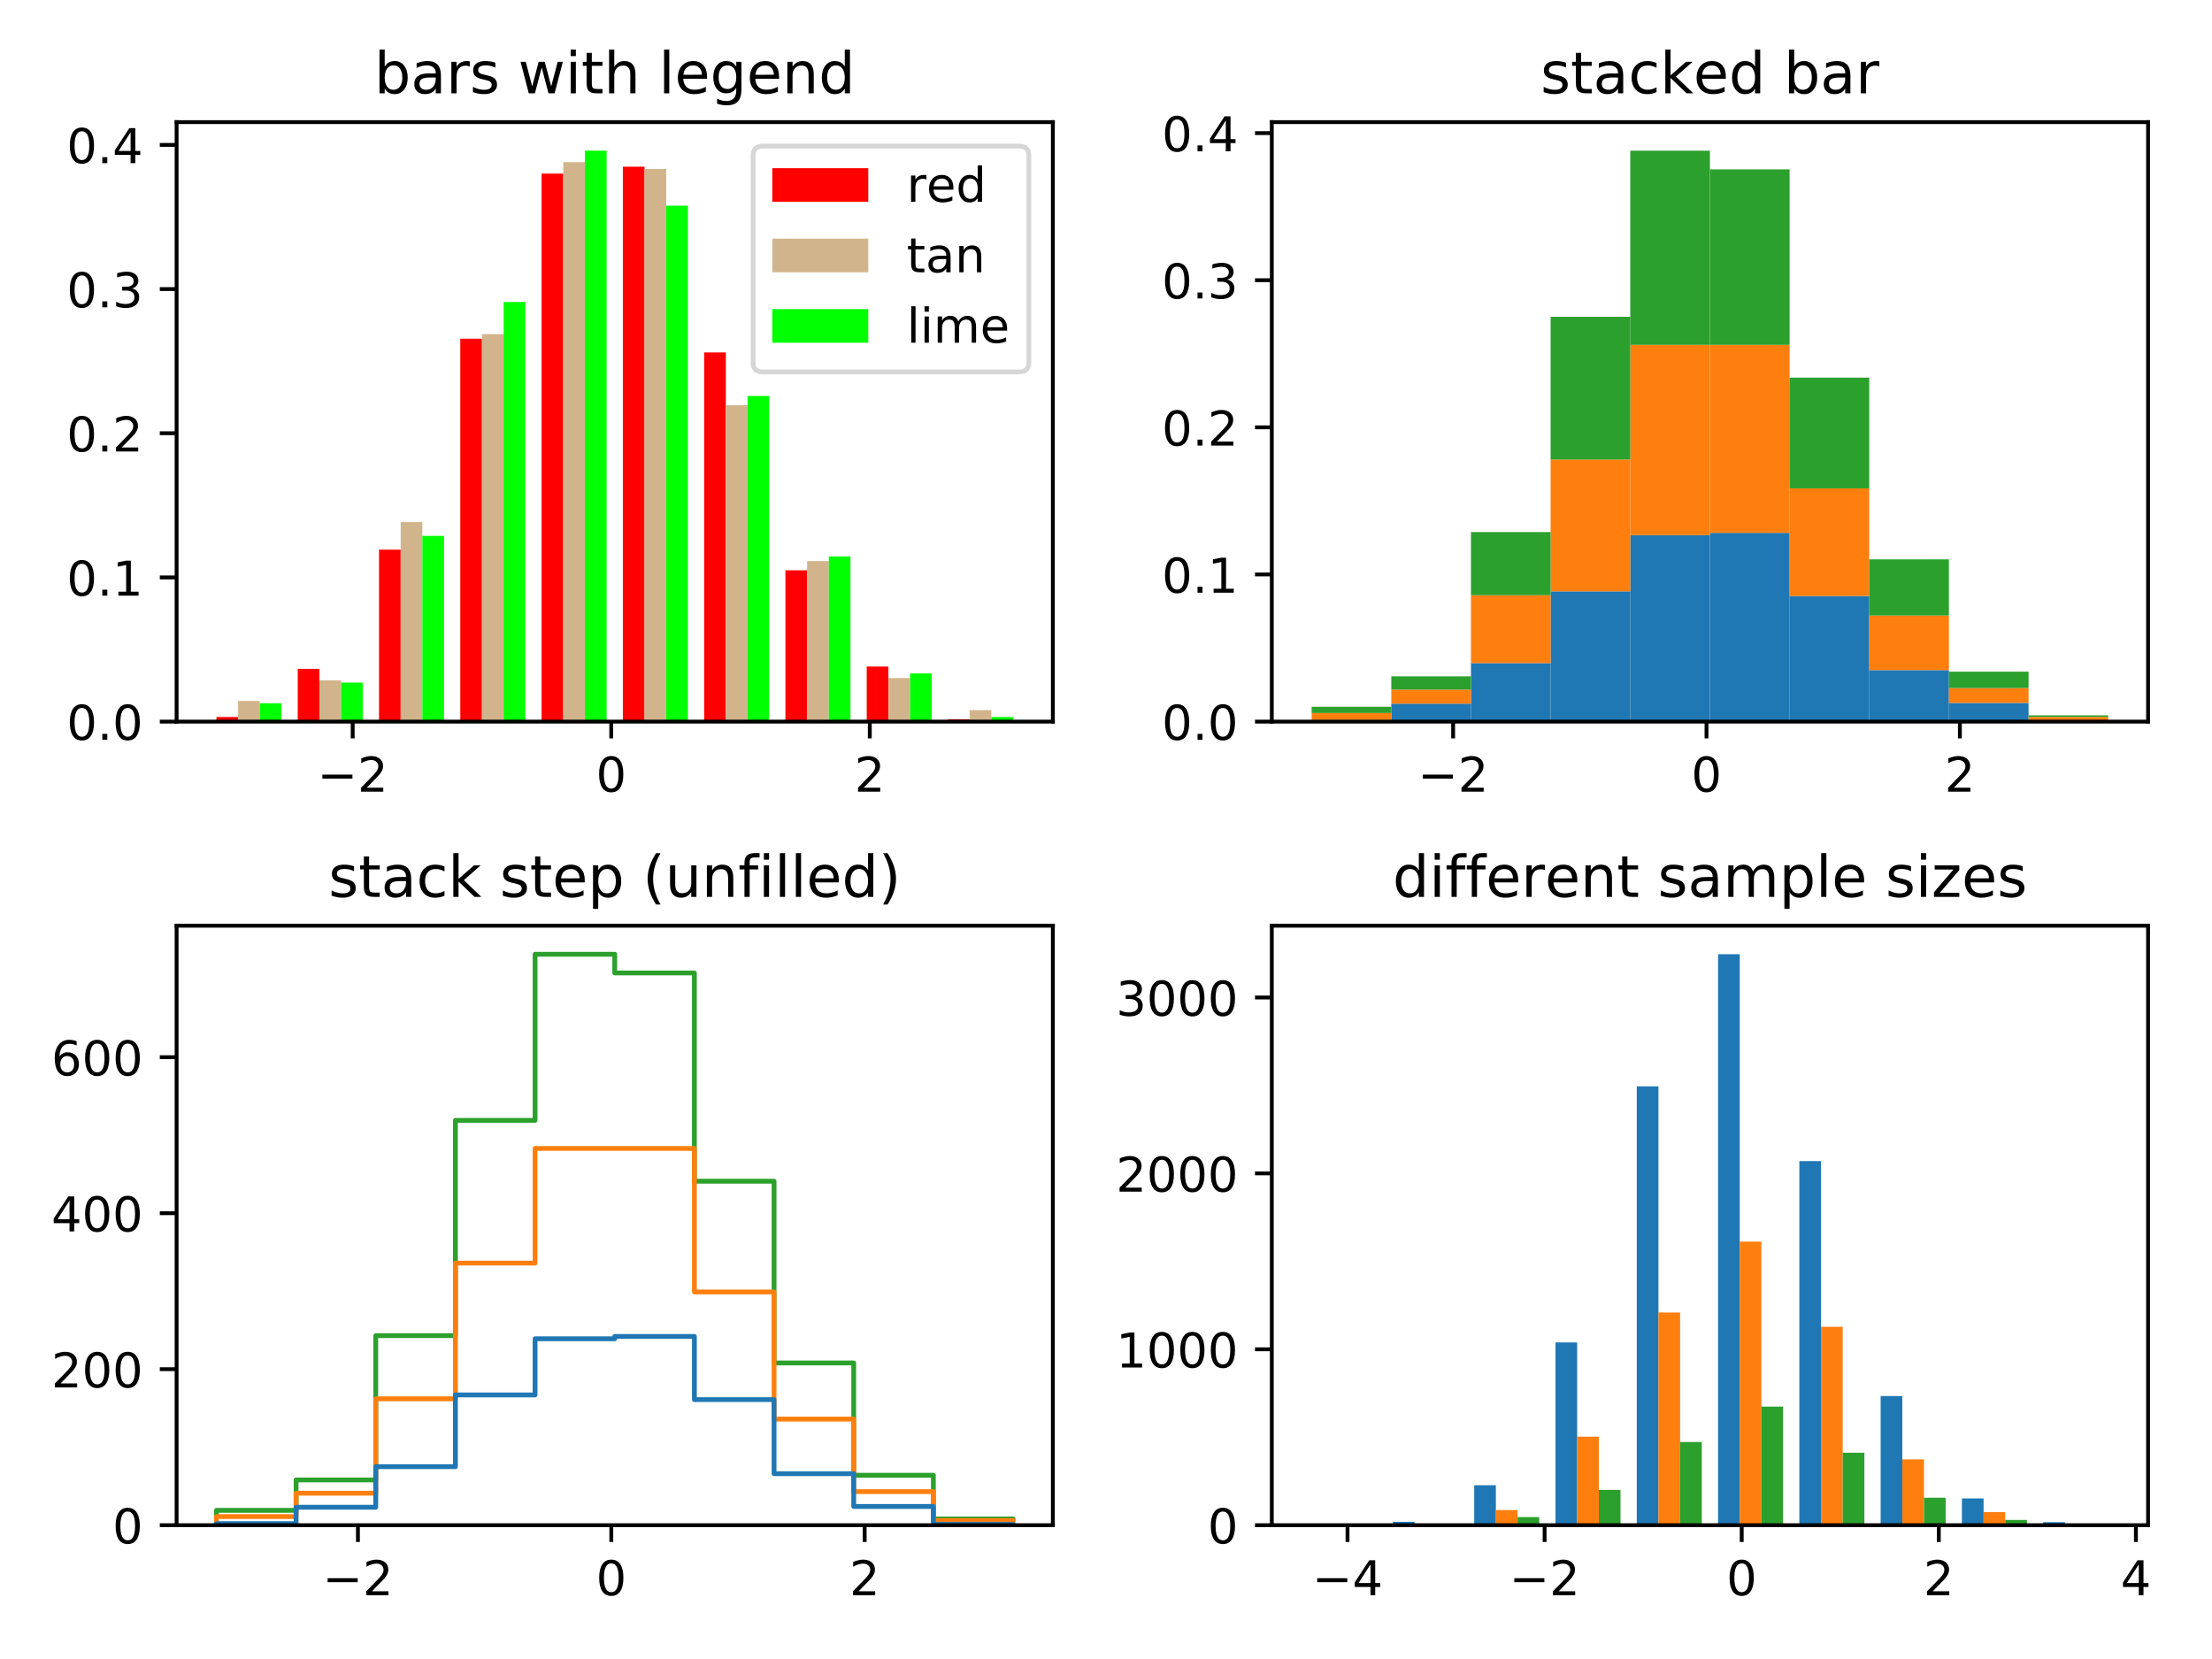 <?xml version="1.0" encoding="utf-8" standalone="no"?>
<!DOCTYPE svg PUBLIC "-//W3C//DTD SVG 1.1//EN"
  "http://www.w3.org/Graphics/SVG/1.1/DTD/svg11.dtd">
<!-- Created with matplotlib (https://matplotlib.org/) -->
<svg height="345.6pt" version="1.1" viewBox="0 0 460.8 345.6" width="460.8pt" xmlns="http://www.w3.org/2000/svg" xmlns:xlink="http://www.w3.org/1999/xlink">
 <defs>
  <style type="text/css">
*{stroke-linecap:butt;stroke-linejoin:round;}
  </style>
 </defs>
 <g id="figure_1">
  <g id="patch_1">
   <path d="M 0 345.6 
L 460.8 345.6 
L 460.8 0 
L 0 0 
z
" style="fill:#ffffff;"/>
  </g>
  <g id="axes_1">
   <g id="patch_2">
    <path d="M 36.79 150.32 
L 219.33 150.32 
L 219.33 25.44 
L 36.79 25.44 
z
" style="fill:#ffffff;"/>
   </g>
   <g id="patch_3">
    <path clip-path="url(#pd5fa31cc61)" d="M 45.087 150.32 
L 49.603 150.32 
L 49.603 149.365 
L 45.087 149.365 
z
" style="fill:#ff0000;"/>
   </g>
   <g id="patch_4">
    <path clip-path="url(#pd5fa31cc61)" d="M 62.02 150.32 
L 66.536 150.32 
L 66.536 139.334 
L 62.02 139.334 
z
" style="fill:#ff0000;"/>
   </g>
   <g id="patch_5">
    <path clip-path="url(#pd5fa31cc61)" d="M 78.954 150.32 
L 83.469 150.32 
L 83.469 114.497 
L 78.954 114.497 
z
" style="fill:#ff0000;"/>
   </g>
   <g id="patch_6">
    <path clip-path="url(#pd5fa31cc61)" d="M 95.887 150.32 
L 100.402 150.32 
L 100.402 70.553 
L 95.887 70.553 
z
" style="fill:#ff0000;"/>
   </g>
   <g id="patch_7">
    <path clip-path="url(#pd5fa31cc61)" d="M 112.82 150.32 
L 117.336 150.32 
L 117.336 36.163 
L 112.82 36.163 
z
" style="fill:#ff0000;"/>
   </g>
   <g id="patch_8">
    <path clip-path="url(#pd5fa31cc61)" d="M 129.753 150.32 
L 134.269 150.32 
L 134.269 34.73 
L 129.753 34.73 
z
" style="fill:#ff0000;"/>
   </g>
   <g id="patch_9">
    <path clip-path="url(#pd5fa31cc61)" d="M 146.687 150.32 
L 151.202 150.32 
L 151.202 73.419 
L 146.687 73.419 
z
" style="fill:#ff0000;"/>
   </g>
   <g id="patch_10">
    <path clip-path="url(#pd5fa31cc61)" d="M 163.62 150.32 
L 168.135 150.32 
L 168.135 118.796 
L 163.62 118.796 
z
" style="fill:#ff0000;"/>
   </g>
   <g id="patch_11">
    <path clip-path="url(#pd5fa31cc61)" d="M 180.553 150.32 
L 185.068 150.32 
L 185.068 138.857 
L 180.553 138.857 
z
" style="fill:#ff0000;"/>
   </g>
   <g id="patch_12">
    <path clip-path="url(#pd5fa31cc61)" d="M 197.486 150.32 
L 202.002 150.32 
L 202.002 149.842 
L 197.486 149.842 
z
" style="fill:#ff0000;"/>
   </g>
   <g id="patch_13">
    <path clip-path="url(#pd5fa31cc61)" d="M 49.603 150.32 
L 54.118 150.32 
L 54.118 146.021 
L 49.603 146.021 
z
" style="fill:#d2b48c;"/>
   </g>
   <g id="patch_14">
    <path clip-path="url(#pd5fa31cc61)" d="M 66.536 150.32 
L 71.052 150.32 
L 71.052 141.722 
L 66.536 141.722 
z
" style="fill:#d2b48c;"/>
   </g>
   <g id="patch_15">
    <path clip-path="url(#pd5fa31cc61)" d="M 83.469 150.32 
L 87.985 150.32 
L 87.985 108.765 
L 83.469 108.765 
z
" style="fill:#d2b48c;"/>
   </g>
   <g id="patch_16">
    <path clip-path="url(#pd5fa31cc61)" d="M 100.402 150.32 
L 104.918 150.32 
L 104.918 69.598 
L 100.402 69.598 
z
" style="fill:#d2b48c;"/>
   </g>
   <g id="patch_17">
    <path clip-path="url(#pd5fa31cc61)" d="M 117.336 150.32 
L 121.851 150.32 
L 121.851 33.775 
L 117.336 33.775 
z
" style="fill:#d2b48c;"/>
   </g>
   <g id="patch_18">
    <path clip-path="url(#pd5fa31cc61)" d="M 134.269 150.32 
L 138.784 150.32 
L 138.784 35.208 
L 134.269 35.208 
z
" style="fill:#d2b48c;"/>
   </g>
   <g id="patch_19">
    <path clip-path="url(#pd5fa31cc61)" d="M 151.202 150.32 
L 155.718 150.32 
L 155.718 84.405 
L 151.202 84.405 
z
" style="fill:#d2b48c;"/>
   </g>
   <g id="patch_20">
    <path clip-path="url(#pd5fa31cc61)" d="M 168.135 150.32 
L 172.651 150.32 
L 172.651 116.885 
L 168.135 116.885 
z
" style="fill:#d2b48c;"/>
   </g>
   <g id="patch_21">
    <path clip-path="url(#pd5fa31cc61)" d="M 185.068 150.32 
L 189.584 150.32 
L 189.584 141.245 
L 185.068 141.245 
z
" style="fill:#d2b48c;"/>
   </g>
   <g id="patch_22">
    <path clip-path="url(#pd5fa31cc61)" d="M 202.002 150.32 
L 206.517 150.32 
L 206.517 147.932 
L 202.002 147.932 
z
" style="fill:#d2b48c;"/>
   </g>
   <g id="patch_23">
    <path clip-path="url(#pd5fa31cc61)" d="M 54.118 150.32 
L 58.634 150.32 
L 58.634 146.499 
L 54.118 146.499 
z
" style="fill:#00ff00;"/>
   </g>
   <g id="patch_24">
    <path clip-path="url(#pd5fa31cc61)" d="M 71.052 150.32 
L 75.567 150.32 
L 75.567 142.2 
L 71.052 142.2 
z
" style="fill:#00ff00;"/>
   </g>
   <g id="patch_25">
    <path clip-path="url(#pd5fa31cc61)" d="M 87.985 150.32 
L 92.5 150.32 
L 92.5 111.631 
L 87.985 111.631 
z
" style="fill:#00ff00;"/>
   </g>
   <g id="patch_26">
    <path clip-path="url(#pd5fa31cc61)" d="M 104.918 150.32 
L 109.433 150.32 
L 109.433 62.911 
L 104.918 62.911 
z
" style="fill:#00ff00;"/>
   </g>
   <g id="patch_27">
    <path clip-path="url(#pd5fa31cc61)" d="M 121.851 150.32 
L 126.367 150.32 
L 126.367 31.387 
L 121.851 31.387 
z
" style="fill:#00ff00;"/>
   </g>
   <g id="patch_28">
    <path clip-path="url(#pd5fa31cc61)" d="M 138.784 150.32 
L 143.3 150.32 
L 143.3 42.85 
L 138.784 42.85 
z
" style="fill:#00ff00;"/>
   </g>
   <g id="patch_29">
    <path clip-path="url(#pd5fa31cc61)" d="M 155.718 150.32 
L 160.233 150.32 
L 160.233 82.495 
L 155.718 82.495 
z
" style="fill:#00ff00;"/>
   </g>
   <g id="patch_30">
    <path clip-path="url(#pd5fa31cc61)" d="M 172.651 150.32 
L 177.166 150.32 
L 177.166 115.93 
L 172.651 115.93 
z
" style="fill:#00ff00;"/>
   </g>
   <g id="patch_31">
    <path clip-path="url(#pd5fa31cc61)" d="M 189.584 150.32 
L 194.1 150.32 
L 194.1 140.289 
L 189.584 140.289 
z
" style="fill:#00ff00;"/>
   </g>
   <g id="patch_32">
    <path clip-path="url(#pd5fa31cc61)" d="M 206.517 150.32 
L 211.033 150.32 
L 211.033 149.365 
L 206.517 149.365 
z
" style="fill:#00ff00;"/>
   </g>
   <g id="matplotlib.axis_1">
    <g id="xtick_1">
     <g id="line2d_1">
      <defs>
       <path d="M 0 0 
L 0 3.5 
" id="m1922f0946a" style="stroke:#000000;stroke-width:0.8;"/>
      </defs>
      <g>
       <use style="stroke:#000000;stroke-width:0.8;" x="73.471" xlink:href="#m1922f0946a" y="150.32"/>
      </g>
     </g>
     <g id="text_1">
      <!-- −2 -->
      <defs>
       <path d="M 10.594 35.5 
L 73.188 35.5 
L 73.188 27.203 
L 10.594 27.203 
z
" id="DejaVuSans-8722"/>
       <path d="M 19.188 8.297 
L 53.609 8.297 
L 53.609 0 
L 7.328 0 
L 7.328 8.297 
Q 12.938 14.109 22.625 23.891 
Q 32.328 33.688 34.812 36.531 
Q 39.547 41.844 41.422 45.531 
Q 43.312 49.219 43.312 52.781 
Q 43.312 58.594 39.234 62.25 
Q 35.156 65.922 28.609 65.922 
Q 23.969 65.922 18.812 64.312 
Q 13.672 62.703 7.812 59.422 
L 7.812 69.391 
Q 13.766 71.781 18.938 73 
Q 24.125 74.219 28.422 74.219 
Q 39.75 74.219 46.484 68.547 
Q 53.219 62.891 53.219 53.422 
Q 53.219 48.922 51.531 44.891 
Q 49.859 40.875 45.406 35.406 
Q 44.188 33.984 37.641 27.219 
Q 31.109 20.453 19.188 8.297 
z
" id="DejaVuSans-50"/>
      </defs>
      <g transform="translate(66.1 164.918)scale(0.1 -0.1)">
       <use xlink:href="#DejaVuSans-8722"/>
       <use x="83.789" xlink:href="#DejaVuSans-50"/>
      </g>
     </g>
    </g>
    <g id="xtick_2">
     <g id="line2d_2">
      <g>
       <use style="stroke:#000000;stroke-width:0.8;" x="127.331" xlink:href="#m1922f0946a" y="150.32"/>
      </g>
     </g>
     <g id="text_2">
      <!-- 0 -->
      <defs>
       <path d="M 31.781 66.406 
Q 24.172 66.406 20.328 58.906 
Q 16.5 51.422 16.5 36.375 
Q 16.5 21.391 20.328 13.891 
Q 24.172 6.391 31.781 6.391 
Q 39.453 6.391 43.281 13.891 
Q 47.125 21.391 47.125 36.375 
Q 47.125 51.422 43.281 58.906 
Q 39.453 66.406 31.781 66.406 
z
M 31.781 74.219 
Q 44.047 74.219 50.516 64.516 
Q 56.984 54.828 56.984 36.375 
Q 56.984 17.969 50.516 8.266 
Q 44.047 -1.422 31.781 -1.422 
Q 19.531 -1.422 13.062 8.266 
Q 6.594 17.969 6.594 36.375 
Q 6.594 54.828 13.062 64.516 
Q 19.531 74.219 31.781 74.219 
z
" id="DejaVuSans-48"/>
      </defs>
      <g transform="translate(124.15 164.918)scale(0.1 -0.1)">
       <use xlink:href="#DejaVuSans-48"/>
      </g>
     </g>
    </g>
    <g id="xtick_3">
     <g id="line2d_3">
      <g>
       <use style="stroke:#000000;stroke-width:0.8;" x="181.192" xlink:href="#m1922f0946a" y="150.32"/>
      </g>
     </g>
     <g id="text_3">
      <!-- 2 -->
      <g transform="translate(178.01 164.918)scale(0.1 -0.1)">
       <use xlink:href="#DejaVuSans-50"/>
      </g>
     </g>
    </g>
   </g>
   <g id="matplotlib.axis_2">
    <g id="ytick_1">
     <g id="line2d_4">
      <defs>
       <path d="M 0 0 
L -3.5 0 
" id="mf7fb2fbcc9" style="stroke:#000000;stroke-width:0.8;"/>
      </defs>
      <g>
       <use style="stroke:#000000;stroke-width:0.8;" x="36.79" xlink:href="#mf7fb2fbcc9" y="150.32"/>
      </g>
     </g>
     <g id="text_4">
      <!-- 0.0 -->
      <defs>
       <path d="M 10.688 12.406 
L 21 12.406 
L 21 0 
L 10.688 0 
z
" id="DejaVuSans-46"/>
      </defs>
      <g transform="translate(13.887 154.119)scale(0.1 -0.1)">
       <use xlink:href="#DejaVuSans-48"/>
       <use x="63.623" xlink:href="#DejaVuSans-46"/>
       <use x="95.41" xlink:href="#DejaVuSans-48"/>
      </g>
     </g>
    </g>
    <g id="ytick_2">
     <g id="line2d_5">
      <g>
       <use style="stroke:#000000;stroke-width:0.8;" x="36.79" xlink:href="#mf7fb2fbcc9" y="120.287"/>
      </g>
     </g>
     <g id="text_5">
      <!-- 0.1 -->
      <defs>
       <path d="M 12.406 8.297 
L 28.516 8.297 
L 28.516 63.922 
L 10.984 60.406 
L 10.984 69.391 
L 28.422 72.906 
L 38.281 72.906 
L 38.281 8.297 
L 54.391 8.297 
L 54.391 0 
L 12.406 0 
z
" id="DejaVuSans-49"/>
      </defs>
      <g transform="translate(13.887 124.086)scale(0.1 -0.1)">
       <use xlink:href="#DejaVuSans-48"/>
       <use x="63.623" xlink:href="#DejaVuSans-46"/>
       <use x="95.41" xlink:href="#DejaVuSans-49"/>
      </g>
     </g>
    </g>
    <g id="ytick_3">
     <g id="line2d_6">
      <g>
       <use style="stroke:#000000;stroke-width:0.8;" x="36.79" xlink:href="#mf7fb2fbcc9" y="90.253"/>
      </g>
     </g>
     <g id="text_6">
      <!-- 0.2 -->
      <g transform="translate(13.887 94.052)scale(0.1 -0.1)">
       <use xlink:href="#DejaVuSans-48"/>
       <use x="63.623" xlink:href="#DejaVuSans-46"/>
       <use x="95.41" xlink:href="#DejaVuSans-50"/>
      </g>
     </g>
    </g>
    <g id="ytick_4">
     <g id="line2d_7">
      <g>
       <use style="stroke:#000000;stroke-width:0.8;" x="36.79" xlink:href="#mf7fb2fbcc9" y="60.22"/>
      </g>
     </g>
     <g id="text_7">
      <!-- 0.3 -->
      <defs>
       <path d="M 40.578 39.312 
Q 47.656 37.797 51.625 33 
Q 55.609 28.219 55.609 21.188 
Q 55.609 10.406 48.188 4.484 
Q 40.766 -1.422 27.094 -1.422 
Q 22.516 -1.422 17.656 -0.516 
Q 12.797 0.391 7.625 2.203 
L 7.625 11.719 
Q 11.719 9.328 16.594 8.109 
Q 21.484 6.891 26.812 6.891 
Q 36.078 6.891 40.938 10.547 
Q 45.797 14.203 45.797 21.188 
Q 45.797 27.641 41.281 31.266 
Q 36.766 34.906 28.719 34.906 
L 20.219 34.906 
L 20.219 43.016 
L 29.109 43.016 
Q 36.375 43.016 40.234 45.922 
Q 44.094 48.828 44.094 54.297 
Q 44.094 59.906 40.109 62.906 
Q 36.141 65.922 28.719 65.922 
Q 24.656 65.922 20.016 65.031 
Q 15.375 64.156 9.812 62.312 
L 9.812 71.094 
Q 15.438 72.656 20.344 73.438 
Q 25.25 74.219 29.594 74.219 
Q 40.828 74.219 47.359 69.109 
Q 53.906 64.016 53.906 55.328 
Q 53.906 49.266 50.438 45.094 
Q 46.969 40.922 40.578 39.312 
z
" id="DejaVuSans-51"/>
      </defs>
      <g transform="translate(13.887 64.019)scale(0.1 -0.1)">
       <use xlink:href="#DejaVuSans-48"/>
       <use x="63.623" xlink:href="#DejaVuSans-46"/>
       <use x="95.41" xlink:href="#DejaVuSans-51"/>
      </g>
     </g>
    </g>
    <g id="ytick_5">
     <g id="line2d_8">
      <g>
       <use style="stroke:#000000;stroke-width:0.8;" x="36.79" xlink:href="#mf7fb2fbcc9" y="30.186"/>
      </g>
     </g>
     <g id="text_8">
      <!-- 0.4 -->
      <defs>
       <path d="M 37.797 64.312 
L 12.891 25.391 
L 37.797 25.391 
z
M 35.203 72.906 
L 47.609 72.906 
L 47.609 25.391 
L 58.016 25.391 
L 58.016 17.188 
L 47.609 17.188 
L 47.609 0 
L 37.797 0 
L 37.797 17.188 
L 4.891 17.188 
L 4.891 26.703 
z
" id="DejaVuSans-52"/>
      </defs>
      <g transform="translate(13.887 33.985)scale(0.1 -0.1)">
       <use xlink:href="#DejaVuSans-48"/>
       <use x="63.623" xlink:href="#DejaVuSans-46"/>
       <use x="95.41" xlink:href="#DejaVuSans-52"/>
      </g>
     </g>
    </g>
   </g>
   <g id="patch_33">
    <path d="M 36.79 150.32 
L 36.79 25.44 
" style="fill:none;stroke:#000000;stroke-linecap:square;stroke-linejoin:miter;stroke-width:0.8;"/>
   </g>
   <g id="patch_34">
    <path d="M 219.33 150.32 
L 219.33 25.44 
" style="fill:none;stroke:#000000;stroke-linecap:square;stroke-linejoin:miter;stroke-width:0.8;"/>
   </g>
   <g id="patch_35">
    <path d="M 36.79 150.32 
L 219.33 150.32 
" style="fill:none;stroke:#000000;stroke-linecap:square;stroke-linejoin:miter;stroke-width:0.8;"/>
   </g>
   <g id="patch_36">
    <path d="M 36.79 25.44 
L 219.33 25.44 
" style="fill:none;stroke:#000000;stroke-linecap:square;stroke-linejoin:miter;stroke-width:0.8;"/>
   </g>
   <g id="text_9">
    <!-- bars with legend -->
    <defs>
     <path d="M 48.688 27.297 
Q 48.688 37.203 44.609 42.844 
Q 40.531 48.484 33.406 48.484 
Q 26.266 48.484 22.188 42.844 
Q 18.109 37.203 18.109 27.297 
Q 18.109 17.391 22.188 11.75 
Q 26.266 6.109 33.406 6.109 
Q 40.531 6.109 44.609 11.75 
Q 48.688 17.391 48.688 27.297 
z
M 18.109 46.391 
Q 20.953 51.266 25.266 53.625 
Q 29.594 56 35.594 56 
Q 45.562 56 51.781 48.094 
Q 58.016 40.188 58.016 27.297 
Q 58.016 14.406 51.781 6.484 
Q 45.562 -1.422 35.594 -1.422 
Q 29.594 -1.422 25.266 0.953 
Q 20.953 3.328 18.109 8.203 
L 18.109 0 
L 9.078 0 
L 9.078 75.984 
L 18.109 75.984 
z
" id="DejaVuSans-98"/>
     <path d="M 34.281 27.484 
Q 23.391 27.484 19.188 25 
Q 14.984 22.516 14.984 16.5 
Q 14.984 11.719 18.141 8.906 
Q 21.297 6.109 26.703 6.109 
Q 34.188 6.109 38.703 11.406 
Q 43.219 16.703 43.219 25.484 
L 43.219 27.484 
z
M 52.203 31.203 
L 52.203 0 
L 43.219 0 
L 43.219 8.297 
Q 40.141 3.328 35.547 0.953 
Q 30.953 -1.422 24.312 -1.422 
Q 15.922 -1.422 10.953 3.297 
Q 6 8.016 6 15.922 
Q 6 25.141 12.172 29.828 
Q 18.359 34.516 30.609 34.516 
L 43.219 34.516 
L 43.219 35.406 
Q 43.219 41.609 39.141 45 
Q 35.062 48.391 27.688 48.391 
Q 23 48.391 18.547 47.266 
Q 14.109 46.141 10.016 43.891 
L 10.016 52.203 
Q 14.938 54.109 19.578 55.047 
Q 24.219 56 28.609 56 
Q 40.484 56 46.344 49.844 
Q 52.203 43.703 52.203 31.203 
z
" id="DejaVuSans-97"/>
     <path d="M 41.109 46.297 
Q 39.594 47.172 37.812 47.578 
Q 36.031 48 33.891 48 
Q 26.266 48 22.188 43.047 
Q 18.109 38.094 18.109 28.812 
L 18.109 0 
L 9.078 0 
L 9.078 54.688 
L 18.109 54.688 
L 18.109 46.188 
Q 20.953 51.172 25.484 53.578 
Q 30.031 56 36.531 56 
Q 37.453 56 38.578 55.875 
Q 39.703 55.766 41.062 55.516 
z
" id="DejaVuSans-114"/>
     <path d="M 44.281 53.078 
L 44.281 44.578 
Q 40.484 46.531 36.375 47.5 
Q 32.281 48.484 27.875 48.484 
Q 21.188 48.484 17.844 46.438 
Q 14.5 44.391 14.5 40.281 
Q 14.5 37.156 16.891 35.375 
Q 19.281 33.594 26.516 31.984 
L 29.594 31.297 
Q 39.156 29.25 43.188 25.516 
Q 47.219 21.781 47.219 15.094 
Q 47.219 7.469 41.188 3.016 
Q 35.156 -1.422 24.609 -1.422 
Q 20.219 -1.422 15.453 -0.562 
Q 10.688 0.297 5.422 2 
L 5.422 11.281 
Q 10.406 8.688 15.234 7.391 
Q 20.062 6.109 24.812 6.109 
Q 31.156 6.109 34.562 8.281 
Q 37.984 10.453 37.984 14.406 
Q 37.984 18.062 35.516 20.016 
Q 33.062 21.969 24.703 23.781 
L 21.578 24.516 
Q 13.234 26.266 9.516 29.906 
Q 5.812 33.547 5.812 39.891 
Q 5.812 47.609 11.281 51.797 
Q 16.75 56 26.812 56 
Q 31.781 56 36.172 55.266 
Q 40.578 54.547 44.281 53.078 
z
" id="DejaVuSans-115"/>
     <path id="DejaVuSans-32"/>
     <path d="M 4.203 54.688 
L 13.188 54.688 
L 24.422 12.016 
L 35.594 54.688 
L 46.188 54.688 
L 57.422 12.016 
L 68.609 54.688 
L 77.594 54.688 
L 63.281 0 
L 52.688 0 
L 40.922 44.828 
L 29.109 0 
L 18.5 0 
z
" id="DejaVuSans-119"/>
     <path d="M 9.422 54.688 
L 18.406 54.688 
L 18.406 0 
L 9.422 0 
z
M 9.422 75.984 
L 18.406 75.984 
L 18.406 64.594 
L 9.422 64.594 
z
" id="DejaVuSans-105"/>
     <path d="M 18.312 70.219 
L 18.312 54.688 
L 36.812 54.688 
L 36.812 47.703 
L 18.312 47.703 
L 18.312 18.016 
Q 18.312 11.328 20.141 9.422 
Q 21.969 7.516 27.594 7.516 
L 36.812 7.516 
L 36.812 0 
L 27.594 0 
Q 17.188 0 13.234 3.875 
Q 9.281 7.766 9.281 18.016 
L 9.281 47.703 
L 2.688 47.703 
L 2.688 54.688 
L 9.281 54.688 
L 9.281 70.219 
z
" id="DejaVuSans-116"/>
     <path d="M 54.891 33.016 
L 54.891 0 
L 45.906 0 
L 45.906 32.719 
Q 45.906 40.484 42.875 44.328 
Q 39.844 48.188 33.797 48.188 
Q 26.516 48.188 22.312 43.547 
Q 18.109 38.922 18.109 30.906 
L 18.109 0 
L 9.078 0 
L 9.078 75.984 
L 18.109 75.984 
L 18.109 46.188 
Q 21.344 51.125 25.703 53.562 
Q 30.078 56 35.797 56 
Q 45.219 56 50.047 50.172 
Q 54.891 44.344 54.891 33.016 
z
" id="DejaVuSans-104"/>
     <path d="M 9.422 75.984 
L 18.406 75.984 
L 18.406 0 
L 9.422 0 
z
" id="DejaVuSans-108"/>
     <path d="M 56.203 29.594 
L 56.203 25.203 
L 14.891 25.203 
Q 15.484 15.922 20.484 11.062 
Q 25.484 6.203 34.422 6.203 
Q 39.594 6.203 44.453 7.469 
Q 49.312 8.734 54.109 11.281 
L 54.109 2.781 
Q 49.266 0.734 44.188 -0.344 
Q 39.109 -1.422 33.891 -1.422 
Q 20.797 -1.422 13.156 6.188 
Q 5.516 13.812 5.516 26.812 
Q 5.516 40.234 12.766 48.109 
Q 20.016 56 32.328 56 
Q 43.359 56 49.781 48.891 
Q 56.203 41.797 56.203 29.594 
z
M 47.219 32.234 
Q 47.125 39.594 43.094 43.984 
Q 39.062 48.391 32.422 48.391 
Q 24.906 48.391 20.391 44.141 
Q 15.875 39.891 15.188 32.172 
z
" id="DejaVuSans-101"/>
     <path d="M 45.406 27.984 
Q 45.406 37.75 41.375 43.109 
Q 37.359 48.484 30.078 48.484 
Q 22.859 48.484 18.828 43.109 
Q 14.797 37.75 14.797 27.984 
Q 14.797 18.266 18.828 12.891 
Q 22.859 7.516 30.078 7.516 
Q 37.359 7.516 41.375 12.891 
Q 45.406 18.266 45.406 27.984 
z
M 54.391 6.781 
Q 54.391 -7.172 48.188 -13.984 
Q 42 -20.797 29.203 -20.797 
Q 24.469 -20.797 20.266 -20.094 
Q 16.062 -19.391 12.109 -17.922 
L 12.109 -9.188 
Q 16.062 -11.328 19.922 -12.344 
Q 23.781 -13.375 27.781 -13.375 
Q 36.625 -13.375 41.016 -8.766 
Q 45.406 -4.156 45.406 5.172 
L 45.406 9.625 
Q 42.625 4.781 38.281 2.391 
Q 33.938 0 27.875 0 
Q 17.828 0 11.672 7.656 
Q 5.516 15.328 5.516 27.984 
Q 5.516 40.672 11.672 48.328 
Q 17.828 56 27.875 56 
Q 33.938 56 38.281 53.609 
Q 42.625 51.219 45.406 46.391 
L 45.406 54.688 
L 54.391 54.688 
z
" id="DejaVuSans-103"/>
     <path d="M 54.891 33.016 
L 54.891 0 
L 45.906 0 
L 45.906 32.719 
Q 45.906 40.484 42.875 44.328 
Q 39.844 48.188 33.797 48.188 
Q 26.516 48.188 22.312 43.547 
Q 18.109 38.922 18.109 30.906 
L 18.109 0 
L 9.078 0 
L 9.078 54.688 
L 18.109 54.688 
L 18.109 46.188 
Q 21.344 51.125 25.703 53.562 
Q 30.078 56 35.797 56 
Q 45.219 56 50.047 50.172 
Q 54.891 44.344 54.891 33.016 
z
" id="DejaVuSans-110"/>
     <path d="M 45.406 46.391 
L 45.406 75.984 
L 54.391 75.984 
L 54.391 0 
L 45.406 0 
L 45.406 8.203 
Q 42.578 3.328 38.25 0.953 
Q 33.938 -1.422 27.875 -1.422 
Q 17.969 -1.422 11.734 6.484 
Q 5.516 14.406 5.516 27.297 
Q 5.516 40.188 11.734 48.094 
Q 17.969 56 27.875 56 
Q 33.938 56 38.25 53.625 
Q 42.578 51.266 45.406 46.391 
z
M 14.797 27.297 
Q 14.797 17.391 18.875 11.75 
Q 22.953 6.109 30.078 6.109 
Q 37.203 6.109 41.297 11.75 
Q 45.406 17.391 45.406 27.297 
Q 45.406 37.203 41.297 42.844 
Q 37.203 48.484 30.078 48.484 
Q 22.953 48.484 18.875 42.844 
Q 14.797 37.203 14.797 27.297 
z
" id="DejaVuSans-100"/>
    </defs>
    <g transform="translate(77.968 19.44)scale(0.12 -0.12)">
     <use xlink:href="#DejaVuSans-98"/>
     <use x="63.477" xlink:href="#DejaVuSans-97"/>
     <use x="124.756" xlink:href="#DejaVuSans-114"/>
     <use x="165.869" xlink:href="#DejaVuSans-115"/>
     <use x="217.969" xlink:href="#DejaVuSans-32"/>
     <use x="249.756" xlink:href="#DejaVuSans-119"/>
     <use x="331.543" xlink:href="#DejaVuSans-105"/>
     <use x="359.326" xlink:href="#DejaVuSans-116"/>
     <use x="398.535" xlink:href="#DejaVuSans-104"/>
     <use x="461.914" xlink:href="#DejaVuSans-32"/>
     <use x="493.701" xlink:href="#DejaVuSans-108"/>
     <use x="521.484" xlink:href="#DejaVuSans-101"/>
     <use x="583.008" xlink:href="#DejaVuSans-103"/>
     <use x="646.484" xlink:href="#DejaVuSans-101"/>
     <use x="708.008" xlink:href="#DejaVuSans-110"/>
     <use x="771.387" xlink:href="#DejaVuSans-100"/>
    </g>
   </g>
   <g id="legend_1">
    <g id="patch_37">
     <path d="M 158.88 77.474 
L 212.33 77.474 
Q 214.33 77.474 214.33 75.474 
L 214.33 32.44 
Q 214.33 30.44 212.33 30.44 
L 158.88 30.44 
Q 156.88 30.44 156.88 32.44 
L 156.88 75.474 
Q 156.88 77.474 158.88 77.474 
z
" style="fill:#ffffff;opacity:0.8;stroke:#cccccc;stroke-linejoin:miter;"/>
    </g>
    <g id="patch_38">
     <path d="M 160.88 42.038 
L 180.88 42.038 
L 180.88 35.038 
L 160.88 35.038 
z
" style="fill:#ff0000;"/>
    </g>
    <g id="text_10">
     <!-- red -->
     <g transform="translate(188.88 42.038)scale(0.1 -0.1)">
      <use xlink:href="#DejaVuSans-114"/>
      <use x="41.082" xlink:href="#DejaVuSans-101"/>
      <use x="102.605" xlink:href="#DejaVuSans-100"/>
     </g>
    </g>
    <g id="patch_39">
     <path d="M 160.88 56.717 
L 180.88 56.717 
L 180.88 49.717 
L 160.88 49.717 
z
" style="fill:#d2b48c;"/>
    </g>
    <g id="text_11">
     <!-- tan -->
     <g transform="translate(188.88 56.717)scale(0.1 -0.1)">
      <use xlink:href="#DejaVuSans-116"/>
      <use x="39.209" xlink:href="#DejaVuSans-97"/>
      <use x="100.488" xlink:href="#DejaVuSans-110"/>
     </g>
    </g>
    <g id="patch_40">
     <path d="M 160.88 71.395 
L 180.88 71.395 
L 180.88 64.395 
L 160.88 64.395 
z
" style="fill:#00ff00;"/>
    </g>
    <g id="text_12">
     <!-- lime -->
     <defs>
      <path d="M 52 44.188 
Q 55.375 50.25 60.062 53.125 
Q 64.75 56 71.094 56 
Q 79.641 56 84.281 50.016 
Q 88.922 44.047 88.922 33.016 
L 88.922 0 
L 79.891 0 
L 79.891 32.719 
Q 79.891 40.578 77.094 44.375 
Q 74.312 48.188 68.609 48.188 
Q 61.625 48.188 57.562 43.547 
Q 53.516 38.922 53.516 30.906 
L 53.516 0 
L 44.484 0 
L 44.484 32.719 
Q 44.484 40.625 41.703 44.406 
Q 38.922 48.188 33.109 48.188 
Q 26.219 48.188 22.156 43.531 
Q 18.109 38.875 18.109 30.906 
L 18.109 0 
L 9.078 0 
L 9.078 54.688 
L 18.109 54.688 
L 18.109 46.188 
Q 21.188 51.219 25.484 53.609 
Q 29.781 56 35.688 56 
Q 41.656 56 45.828 52.969 
Q 50 49.953 52 44.188 
z
" id="DejaVuSans-109"/>
     </defs>
     <g transform="translate(188.88 71.395)scale(0.1 -0.1)">
      <use xlink:href="#DejaVuSans-108"/>
      <use x="27.783" xlink:href="#DejaVuSans-105"/>
      <use x="55.566" xlink:href="#DejaVuSans-109"/>
      <use x="152.979" xlink:href="#DejaVuSans-101"/>
     </g>
    </g>
   </g>
  </g>
  <g id="axes_2">
   <g id="patch_41">
    <path d="M 264.94 150.32 
L 447.48 150.32 
L 447.48 25.44 
L 264.94 25.44 
z
" style="fill:#ffffff;"/>
   </g>
   <g id="patch_42">
    <path clip-path="url(#pd28e9b401a)" d="M 273.237 150.32 
L 289.832 150.32 
L 289.832 149.995 
L 273.237 149.995 
z
" style="fill:#1f77b4;"/>
   </g>
   <g id="patch_43">
    <path clip-path="url(#pd28e9b401a)" d="M 289.832 150.32 
L 306.426 150.32 
L 306.426 146.583 
L 289.832 146.583 
z
" style="fill:#1f77b4;"/>
   </g>
   <g id="patch_44">
    <path clip-path="url(#pd28e9b401a)" d="M 306.426 150.32 
L 323.021 150.32 
L 323.021 138.134 
L 306.426 138.134 
z
" style="fill:#1f77b4;"/>
   </g>
   <g id="patch_45">
    <path clip-path="url(#pd28e9b401a)" d="M 323.021 150.32 
L 339.615 150.32 
L 339.615 123.186 
L 323.021 123.186 
z
" style="fill:#1f77b4;"/>
   </g>
   <g id="patch_46">
    <path clip-path="url(#pd28e9b401a)" d="M 339.615 150.32 
L 356.21 150.32 
L 356.21 111.488 
L 339.615 111.488 
z
" style="fill:#1f77b4;"/>
   </g>
   <g id="patch_47">
    <path clip-path="url(#pd28e9b401a)" d="M 356.21 150.32 
L 372.805 150.32 
L 372.805 111.001 
L 356.21 111.001 
z
" style="fill:#1f77b4;"/>
   </g>
   <g id="patch_48">
    <path clip-path="url(#pd28e9b401a)" d="M 372.805 150.32 
L 389.399 150.32 
L 389.399 124.161 
L 372.805 124.161 
z
" style="fill:#1f77b4;"/>
   </g>
   <g id="patch_49">
    <path clip-path="url(#pd28e9b401a)" d="M 389.399 150.32 
L 405.994 150.32 
L 405.994 139.597 
L 389.399 139.597 
z
" style="fill:#1f77b4;"/>
   </g>
   <g id="patch_50">
    <path clip-path="url(#pd28e9b401a)" d="M 405.994 150.32 
L 422.588 150.32 
L 422.588 146.421 
L 405.994 146.421 
z
" style="fill:#1f77b4;"/>
   </g>
   <g id="patch_51">
    <path clip-path="url(#pd28e9b401a)" d="M 422.588 150.32 
L 439.183 150.32 
L 439.183 150.158 
L 422.588 150.158 
z
" style="fill:#1f77b4;"/>
   </g>
   <g id="patch_52">
    <path clip-path="url(#pd28e9b401a)" d="M 273.237 149.995 
L 289.832 149.995 
L 289.832 148.533 
L 273.237 148.533 
z
" style="fill:#ff7f0e;"/>
   </g>
   <g id="patch_53">
    <path clip-path="url(#pd28e9b401a)" d="M 289.832 146.583 
L 306.426 146.583 
L 306.426 143.658 
L 289.832 143.658 
z
" style="fill:#ff7f0e;"/>
   </g>
   <g id="patch_54">
    <path clip-path="url(#pd28e9b401a)" d="M 306.426 138.134 
L 323.021 138.134 
L 323.021 123.999 
L 306.426 123.999 
z
" style="fill:#ff7f0e;"/>
   </g>
   <g id="patch_55">
    <path clip-path="url(#pd28e9b401a)" d="M 323.021 123.186 
L 339.615 123.186 
L 339.615 95.728 
L 323.021 95.728 
z
" style="fill:#ff7f0e;"/>
   </g>
   <g id="patch_56">
    <path clip-path="url(#pd28e9b401a)" d="M 339.615 111.488 
L 356.21 111.488 
L 356.21 71.843 
L 339.615 71.843 
z
" style="fill:#ff7f0e;"/>
   </g>
   <g id="patch_57">
    <path clip-path="url(#pd28e9b401a)" d="M 356.21 111.001 
L 372.805 111.001 
L 372.805 71.843 
L 356.21 71.843 
z
" style="fill:#ff7f0e;"/>
   </g>
   <g id="patch_58">
    <path clip-path="url(#pd28e9b401a)" d="M 372.805 124.161 
L 389.399 124.161 
L 389.399 101.739 
L 372.805 101.739 
z
" style="fill:#ff7f0e;"/>
   </g>
   <g id="patch_59">
    <path clip-path="url(#pd28e9b401a)" d="M 389.399 139.597 
L 405.994 139.597 
L 405.994 128.223 
L 389.399 128.223 
z
" style="fill:#ff7f0e;"/>
   </g>
   <g id="patch_60">
    <path clip-path="url(#pd28e9b401a)" d="M 405.994 146.421 
L 422.588 146.421 
L 422.588 143.333 
L 405.994 143.333 
z
" style="fill:#ff7f0e;"/>
   </g>
   <g id="patch_61">
    <path clip-path="url(#pd28e9b401a)" d="M 422.588 150.158 
L 439.183 150.158 
L 439.183 149.345 
L 422.588 149.345 
z
" style="fill:#ff7f0e;"/>
   </g>
   <g id="patch_62">
    <path clip-path="url(#pd28e9b401a)" d="M 273.237 148.533 
L 289.832 148.533 
L 289.832 147.233 
L 273.237 147.233 
z
" style="fill:#2ca02c;"/>
   </g>
   <g id="patch_63">
    <path clip-path="url(#pd28e9b401a)" d="M 289.832 143.658 
L 306.426 143.658 
L 306.426 140.896 
L 289.832 140.896 
z
" style="fill:#2ca02c;"/>
   </g>
   <g id="patch_64">
    <path clip-path="url(#pd28e9b401a)" d="M 306.426 123.999 
L 323.021 123.999 
L 323.021 110.838 
L 306.426 110.838 
z
" style="fill:#2ca02c;"/>
   </g>
   <g id="patch_65">
    <path clip-path="url(#pd28e9b401a)" d="M 323.021 95.728 
L 339.615 95.728 
L 339.615 65.994 
L 323.021 65.994 
z
" style="fill:#2ca02c;"/>
   </g>
   <g id="patch_66">
    <path clip-path="url(#pd28e9b401a)" d="M 339.615 71.843 
L 356.21 71.843 
L 356.21 31.387 
L 339.615 31.387 
z
" style="fill:#2ca02c;"/>
   </g>
   <g id="patch_67">
    <path clip-path="url(#pd28e9b401a)" d="M 356.21 71.843 
L 372.805 71.843 
L 372.805 35.286 
L 356.21 35.286 
z
" style="fill:#2ca02c;"/>
   </g>
   <g id="patch_68">
    <path clip-path="url(#pd28e9b401a)" d="M 372.805 101.739 
L 389.399 101.739 
L 389.399 78.668 
L 372.805 78.668 
z
" style="fill:#2ca02c;"/>
   </g>
   <g id="patch_69">
    <path clip-path="url(#pd28e9b401a)" d="M 389.399 128.223 
L 405.994 128.223 
L 405.994 116.525 
L 389.399 116.525 
z
" style="fill:#2ca02c;"/>
   </g>
   <g id="patch_70">
    <path clip-path="url(#pd28e9b401a)" d="M 405.994 143.333 
L 422.588 143.333 
L 422.588 139.921 
L 405.994 139.921 
z
" style="fill:#2ca02c;"/>
   </g>
   <g id="patch_71">
    <path clip-path="url(#pd28e9b401a)" d="M 422.588 149.345 
L 439.183 149.345 
L 439.183 149.02 
L 422.588 149.02 
z
" style="fill:#2ca02c;"/>
   </g>
   <g id="matplotlib.axis_3">
    <g id="xtick_4">
     <g id="line2d_9">
      <g>
       <use style="stroke:#000000;stroke-width:0.8;" x="302.713" xlink:href="#m1922f0946a" y="150.32"/>
      </g>
     </g>
     <g id="text_13">
      <!-- −2 -->
      <g transform="translate(295.342 164.918)scale(0.1 -0.1)">
       <use xlink:href="#DejaVuSans-8722"/>
       <use x="83.789" xlink:href="#DejaVuSans-50"/>
      </g>
     </g>
    </g>
    <g id="xtick_5">
     <g id="line2d_10">
      <g>
       <use style="stroke:#000000;stroke-width:0.8;" x="355.496" xlink:href="#m1922f0946a" y="150.32"/>
      </g>
     </g>
     <g id="text_14">
      <!-- 0 -->
      <g transform="translate(352.315 164.918)scale(0.1 -0.1)">
       <use xlink:href="#DejaVuSans-48"/>
      </g>
     </g>
    </g>
    <g id="xtick_6">
     <g id="line2d_11">
      <g>
       <use style="stroke:#000000;stroke-width:0.8;" x="408.279" xlink:href="#m1922f0946a" y="150.32"/>
      </g>
     </g>
     <g id="text_15">
      <!-- 2 -->
      <g transform="translate(405.098 164.918)scale(0.1 -0.1)">
       <use xlink:href="#DejaVuSans-50"/>
      </g>
     </g>
    </g>
   </g>
   <g id="matplotlib.axis_4">
    <g id="ytick_6">
     <g id="line2d_12">
      <g>
       <use style="stroke:#000000;stroke-width:0.8;" x="264.94" xlink:href="#mf7fb2fbcc9" y="150.32"/>
      </g>
     </g>
     <g id="text_16">
      <!-- 0.0 -->
      <g transform="translate(242.037 154.119)scale(0.1 -0.1)">
       <use xlink:href="#DejaVuSans-48"/>
       <use x="63.623" xlink:href="#DejaVuSans-46"/>
       <use x="95.41" xlink:href="#DejaVuSans-48"/>
      </g>
     </g>
    </g>
    <g id="ytick_7">
     <g id="line2d_13">
      <g>
       <use style="stroke:#000000;stroke-width:0.8;" x="264.94" xlink:href="#mf7fb2fbcc9" y="119.671"/>
      </g>
     </g>
     <g id="text_17">
      <!-- 0.1 -->
      <g transform="translate(242.037 123.47)scale(0.1 -0.1)">
       <use xlink:href="#DejaVuSans-48"/>
       <use x="63.623" xlink:href="#DejaVuSans-46"/>
       <use x="95.41" xlink:href="#DejaVuSans-49"/>
      </g>
     </g>
    </g>
    <g id="ytick_8">
     <g id="line2d_14">
      <g>
       <use style="stroke:#000000;stroke-width:0.8;" x="264.94" xlink:href="#mf7fb2fbcc9" y="89.022"/>
      </g>
     </g>
     <g id="text_18">
      <!-- 0.2 -->
      <g transform="translate(242.037 92.821)scale(0.1 -0.1)">
       <use xlink:href="#DejaVuSans-48"/>
       <use x="63.623" xlink:href="#DejaVuSans-46"/>
       <use x="95.41" xlink:href="#DejaVuSans-50"/>
      </g>
     </g>
    </g>
    <g id="ytick_9">
     <g id="line2d_15">
      <g>
       <use style="stroke:#000000;stroke-width:0.8;" x="264.94" xlink:href="#mf7fb2fbcc9" y="58.373"/>
      </g>
     </g>
     <g id="text_19">
      <!-- 0.3 -->
      <g transform="translate(242.037 62.173)scale(0.1 -0.1)">
       <use xlink:href="#DejaVuSans-48"/>
       <use x="63.623" xlink:href="#DejaVuSans-46"/>
       <use x="95.41" xlink:href="#DejaVuSans-51"/>
      </g>
     </g>
    </g>
    <g id="ytick_10">
     <g id="line2d_16">
      <g>
       <use style="stroke:#000000;stroke-width:0.8;" x="264.94" xlink:href="#mf7fb2fbcc9" y="27.724"/>
      </g>
     </g>
     <g id="text_20">
      <!-- 0.4 -->
      <g transform="translate(242.037 31.524)scale(0.1 -0.1)">
       <use xlink:href="#DejaVuSans-48"/>
       <use x="63.623" xlink:href="#DejaVuSans-46"/>
       <use x="95.41" xlink:href="#DejaVuSans-52"/>
      </g>
     </g>
    </g>
   </g>
   <g id="patch_72">
    <path d="M 264.94 150.32 
L 264.94 25.44 
" style="fill:none;stroke:#000000;stroke-linecap:square;stroke-linejoin:miter;stroke-width:0.8;"/>
   </g>
   <g id="patch_73">
    <path d="M 447.48 150.32 
L 447.48 25.44 
" style="fill:none;stroke:#000000;stroke-linecap:square;stroke-linejoin:miter;stroke-width:0.8;"/>
   </g>
   <g id="patch_74">
    <path d="M 264.94 150.32 
L 447.48 150.32 
" style="fill:none;stroke:#000000;stroke-linecap:square;stroke-linejoin:miter;stroke-width:0.8;"/>
   </g>
   <g id="patch_75">
    <path d="M 264.94 25.44 
L 447.48 25.44 
" style="fill:none;stroke:#000000;stroke-linecap:square;stroke-linejoin:miter;stroke-width:0.8;"/>
   </g>
   <g id="text_21">
    <!-- stacked bar -->
    <defs>
     <path d="M 48.781 52.594 
L 48.781 44.188 
Q 44.969 46.297 41.141 47.344 
Q 37.312 48.391 33.406 48.391 
Q 24.656 48.391 19.812 42.844 
Q 14.984 37.312 14.984 27.297 
Q 14.984 17.281 19.812 11.734 
Q 24.656 6.203 33.406 6.203 
Q 37.312 6.203 41.141 7.25 
Q 44.969 8.297 48.781 10.406 
L 48.781 2.094 
Q 45.016 0.344 40.984 -0.531 
Q 36.969 -1.422 32.422 -1.422 
Q 20.062 -1.422 12.781 6.344 
Q 5.516 14.109 5.516 27.297 
Q 5.516 40.672 12.859 48.328 
Q 20.219 56 33.016 56 
Q 37.156 56 41.109 55.141 
Q 45.062 54.297 48.781 52.594 
z
" id="DejaVuSans-99"/>
     <path d="M 9.078 75.984 
L 18.109 75.984 
L 18.109 31.109 
L 44.922 54.688 
L 56.391 54.688 
L 27.391 29.109 
L 57.625 0 
L 45.906 0 
L 18.109 26.703 
L 18.109 0 
L 9.078 0 
z
" id="DejaVuSans-107"/>
    </defs>
    <g transform="translate(320.924 19.44)scale(0.12 -0.12)">
     <use xlink:href="#DejaVuSans-115"/>
     <use x="52.1" xlink:href="#DejaVuSans-116"/>
     <use x="91.309" xlink:href="#DejaVuSans-97"/>
     <use x="152.588" xlink:href="#DejaVuSans-99"/>
     <use x="207.568" xlink:href="#DejaVuSans-107"/>
     <use x="265.432" xlink:href="#DejaVuSans-101"/>
     <use x="326.955" xlink:href="#DejaVuSans-100"/>
     <use x="390.432" xlink:href="#DejaVuSans-32"/>
     <use x="422.219" xlink:href="#DejaVuSans-98"/>
     <use x="485.695" xlink:href="#DejaVuSans-97"/>
     <use x="546.975" xlink:href="#DejaVuSans-114"/>
    </g>
   </g>
  </g>
  <g id="axes_3">
   <g id="patch_76">
    <path d="M 36.79 317.72 
L 219.33 317.72 
L 219.33 192.84 
L 36.79 192.84 
z
" style="fill:#ffffff;"/>
   </g>
   <g id="patch_77">
    <path clip-path="url(#pc0de37e71d)" d="M 45.087 315.933 
L 45.087 314.633 
L 61.682 314.633 
L 61.682 308.296 
L 78.276 308.296 
L 78.276 278.238 
L 94.871 278.238 
L 94.871 233.394 
L 111.465 233.394 
L 111.465 198.787 
L 128.06 198.787 
L 128.06 202.686 
L 144.655 202.686 
L 144.655 246.068 
L 161.249 246.068 
L 161.249 283.925 
L 177.844 283.925 
L 177.844 307.321 
L 194.438 307.321 
L 194.438 316.42 
L 211.033 316.42 
L 211.033 316.745 
" style="fill:none;stroke:#2ca02c;stroke-linejoin:miter;"/>
   </g>
   <g id="patch_78">
    <path clip-path="url(#pc0de37e71d)" d="M 45.087 317.395 
L 45.087 315.933 
L 61.682 315.933 
L 61.682 311.058 
L 78.276 311.058 
L 78.276 291.399 
L 94.871 291.399 
L 94.871 263.128 
L 111.465 263.128 
L 111.465 239.243 
L 128.06 239.243 
L 128.06 239.243 
L 144.655 239.243 
L 144.655 269.139 
L 161.249 269.139 
L 161.249 295.623 
L 177.844 295.623 
L 177.844 310.733 
L 194.438 310.733 
L 194.438 316.745 
L 211.033 316.745 
L 211.033 317.558 
" style="fill:none;stroke:#ff7f0e;stroke-linejoin:miter;"/>
   </g>
   <g id="patch_79">
    <path clip-path="url(#pc0de37e71d)" d="M 45.087 317.72 
L 45.087 317.395 
L 61.682 317.395 
L 61.682 313.983 
L 78.276 313.983 
L 78.276 305.534 
L 94.871 305.534 
L 94.871 290.586 
L 111.465 290.586 
L 111.465 278.888 
L 128.06 278.888 
L 128.06 278.401 
L 144.655 278.401 
L 144.655 291.561 
L 161.249 291.561 
L 161.249 306.997 
L 177.844 306.997 
L 177.844 313.821 
L 194.438 313.821 
L 194.438 317.558 
L 211.033 317.558 
L 211.033 317.72 
" style="fill:none;stroke:#1f77b4;stroke-linejoin:miter;"/>
   </g>
   <g id="matplotlib.axis_5">
    <g id="xtick_7">
     <g id="line2d_17">
      <g>
       <use style="stroke:#000000;stroke-width:0.8;" x="74.563" xlink:href="#m1922f0946a" y="317.72"/>
      </g>
     </g>
     <g id="text_22">
      <!-- −2 -->
      <g transform="translate(67.192 332.318)scale(0.1 -0.1)">
       <use xlink:href="#DejaVuSans-8722"/>
       <use x="83.789" xlink:href="#DejaVuSans-50"/>
      </g>
     </g>
    </g>
    <g id="xtick_8">
     <g id="line2d_18">
      <g>
       <use style="stroke:#000000;stroke-width:0.8;" x="127.346" xlink:href="#m1922f0946a" y="317.72"/>
      </g>
     </g>
     <g id="text_23">
      <!-- 0 -->
      <g transform="translate(124.165 332.318)scale(0.1 -0.1)">
       <use xlink:href="#DejaVuSans-48"/>
      </g>
     </g>
    </g>
    <g id="xtick_9">
     <g id="line2d_19">
      <g>
       <use style="stroke:#000000;stroke-width:0.8;" x="180.129" xlink:href="#m1922f0946a" y="317.72"/>
      </g>
     </g>
     <g id="text_24">
      <!-- 2 -->
      <g transform="translate(176.948 332.318)scale(0.1 -0.1)">
       <use xlink:href="#DejaVuSans-50"/>
      </g>
     </g>
    </g>
   </g>
   <g id="matplotlib.axis_6">
    <g id="ytick_11">
     <g id="line2d_20">
      <g>
       <use style="stroke:#000000;stroke-width:0.8;" x="36.79" xlink:href="#mf7fb2fbcc9" y="317.72"/>
      </g>
     </g>
     <g id="text_25">
      <!-- 0 -->
      <g transform="translate(23.427 321.519)scale(0.1 -0.1)">
       <use xlink:href="#DejaVuSans-48"/>
      </g>
     </g>
    </g>
    <g id="ytick_12">
     <g id="line2d_21">
      <g>
       <use style="stroke:#000000;stroke-width:0.8;" x="36.79" xlink:href="#mf7fb2fbcc9" y="285.225"/>
      </g>
     </g>
     <g id="text_26">
      <!-- 200 -->
      <g transform="translate(10.703 289.024)scale(0.1 -0.1)">
       <use xlink:href="#DejaVuSans-50"/>
       <use x="63.623" xlink:href="#DejaVuSans-48"/>
       <use x="127.246" xlink:href="#DejaVuSans-48"/>
      </g>
     </g>
    </g>
    <g id="ytick_13">
     <g id="line2d_22">
      <g>
       <use style="stroke:#000000;stroke-width:0.8;" x="36.79" xlink:href="#mf7fb2fbcc9" y="252.729"/>
      </g>
     </g>
     <g id="text_27">
      <!-- 400 -->
      <g transform="translate(10.703 256.528)scale(0.1 -0.1)">
       <use xlink:href="#DejaVuSans-52"/>
       <use x="63.623" xlink:href="#DejaVuSans-48"/>
       <use x="127.246" xlink:href="#DejaVuSans-48"/>
      </g>
     </g>
    </g>
    <g id="ytick_14">
     <g id="line2d_23">
      <g>
       <use style="stroke:#000000;stroke-width:0.8;" x="36.79" xlink:href="#mf7fb2fbcc9" y="220.234"/>
      </g>
     </g>
     <g id="text_28">
      <!-- 600 -->
      <defs>
       <path d="M 33.016 40.375 
Q 26.375 40.375 22.484 35.828 
Q 18.609 31.297 18.609 23.391 
Q 18.609 15.531 22.484 10.953 
Q 26.375 6.391 33.016 6.391 
Q 39.656 6.391 43.531 10.953 
Q 47.406 15.531 47.406 23.391 
Q 47.406 31.297 43.531 35.828 
Q 39.656 40.375 33.016 40.375 
z
M 52.594 71.297 
L 52.594 62.312 
Q 48.875 64.062 45.094 64.984 
Q 41.312 65.922 37.594 65.922 
Q 27.828 65.922 22.672 59.328 
Q 17.531 52.734 16.797 39.406 
Q 19.672 43.656 24.016 45.922 
Q 28.375 48.188 33.594 48.188 
Q 44.578 48.188 50.953 41.516 
Q 57.328 34.859 57.328 23.391 
Q 57.328 12.156 50.688 5.359 
Q 44.047 -1.422 33.016 -1.422 
Q 20.359 -1.422 13.672 8.266 
Q 6.984 17.969 6.984 36.375 
Q 6.984 53.656 15.188 63.938 
Q 23.391 74.219 37.203 74.219 
Q 40.922 74.219 44.703 73.484 
Q 48.484 72.75 52.594 71.297 
z
" id="DejaVuSans-54"/>
      </defs>
      <g transform="translate(10.703 224.033)scale(0.1 -0.1)">
       <use xlink:href="#DejaVuSans-54"/>
       <use x="63.623" xlink:href="#DejaVuSans-48"/>
       <use x="127.246" xlink:href="#DejaVuSans-48"/>
      </g>
     </g>
    </g>
   </g>
   <g id="patch_80">
    <path d="M 36.79 317.72 
L 36.79 192.84 
" style="fill:none;stroke:#000000;stroke-linecap:square;stroke-linejoin:miter;stroke-width:0.8;"/>
   </g>
   <g id="patch_81">
    <path d="M 219.33 317.72 
L 219.33 192.84 
" style="fill:none;stroke:#000000;stroke-linecap:square;stroke-linejoin:miter;stroke-width:0.8;"/>
   </g>
   <g id="patch_82">
    <path d="M 36.79 317.72 
L 219.33 317.72 
" style="fill:none;stroke:#000000;stroke-linecap:square;stroke-linejoin:miter;stroke-width:0.8;"/>
   </g>
   <g id="patch_83">
    <path d="M 36.79 192.84 
L 219.33 192.84 
" style="fill:none;stroke:#000000;stroke-linecap:square;stroke-linejoin:miter;stroke-width:0.8;"/>
   </g>
   <g id="text_29">
    <!-- stack step (unfilled) -->
    <defs>
     <path d="M 18.109 8.203 
L 18.109 -20.797 
L 9.078 -20.797 
L 9.078 54.688 
L 18.109 54.688 
L 18.109 46.391 
Q 20.953 51.266 25.266 53.625 
Q 29.594 56 35.594 56 
Q 45.562 56 51.781 48.094 
Q 58.016 40.188 58.016 27.297 
Q 58.016 14.406 51.781 6.484 
Q 45.562 -1.422 35.594 -1.422 
Q 29.594 -1.422 25.266 0.953 
Q 20.953 3.328 18.109 8.203 
z
M 48.688 27.297 
Q 48.688 37.203 44.609 42.844 
Q 40.531 48.484 33.406 48.484 
Q 26.266 48.484 22.188 42.844 
Q 18.109 37.203 18.109 27.297 
Q 18.109 17.391 22.188 11.75 
Q 26.266 6.109 33.406 6.109 
Q 40.531 6.109 44.609 11.75 
Q 48.688 17.391 48.688 27.297 
z
" id="DejaVuSans-112"/>
     <path d="M 31 75.875 
Q 24.469 64.656 21.281 53.656 
Q 18.109 42.672 18.109 31.391 
Q 18.109 20.125 21.312 9.062 
Q 24.516 -2 31 -13.188 
L 23.188 -13.188 
Q 15.875 -1.703 12.234 9.375 
Q 8.594 20.453 8.594 31.391 
Q 8.594 42.281 12.203 53.312 
Q 15.828 64.359 23.188 75.875 
z
" id="DejaVuSans-40"/>
     <path d="M 8.5 21.578 
L 8.5 54.688 
L 17.484 54.688 
L 17.484 21.922 
Q 17.484 14.156 20.5 10.266 
Q 23.531 6.391 29.594 6.391 
Q 36.859 6.391 41.078 11.031 
Q 45.312 15.672 45.312 23.688 
L 45.312 54.688 
L 54.297 54.688 
L 54.297 0 
L 45.312 0 
L 45.312 8.406 
Q 42.047 3.422 37.719 1 
Q 33.406 -1.422 27.688 -1.422 
Q 18.266 -1.422 13.375 4.438 
Q 8.5 10.297 8.5 21.578 
z
M 31.109 56 
z
" id="DejaVuSans-117"/>
     <path d="M 37.109 75.984 
L 37.109 68.5 
L 28.516 68.5 
Q 23.688 68.5 21.797 66.547 
Q 19.922 64.594 19.922 59.516 
L 19.922 54.688 
L 34.719 54.688 
L 34.719 47.703 
L 19.922 47.703 
L 19.922 0 
L 10.891 0 
L 10.891 47.703 
L 2.297 47.703 
L 2.297 54.688 
L 10.891 54.688 
L 10.891 58.5 
Q 10.891 67.625 15.141 71.797 
Q 19.391 75.984 28.609 75.984 
z
" id="DejaVuSans-102"/>
     <path d="M 8.016 75.875 
L 15.828 75.875 
Q 23.141 64.359 26.781 53.312 
Q 30.422 42.281 30.422 31.391 
Q 30.422 20.453 26.781 9.375 
Q 23.141 -1.703 15.828 -13.188 
L 8.016 -13.188 
Q 14.5 -2 17.703 9.062 
Q 20.906 20.125 20.906 31.391 
Q 20.906 42.672 17.703 53.656 
Q 14.5 64.656 8.016 75.875 
z
" id="DejaVuSans-41"/>
    </defs>
    <g transform="translate(68.439 186.84)scale(0.12 -0.12)">
     <use xlink:href="#DejaVuSans-115"/>
     <use x="52.1" xlink:href="#DejaVuSans-116"/>
     <use x="91.309" xlink:href="#DejaVuSans-97"/>
     <use x="152.588" xlink:href="#DejaVuSans-99"/>
     <use x="207.568" xlink:href="#DejaVuSans-107"/>
     <use x="265.479" xlink:href="#DejaVuSans-32"/>
     <use x="297.266" xlink:href="#DejaVuSans-115"/>
     <use x="349.365" xlink:href="#DejaVuSans-116"/>
     <use x="388.574" xlink:href="#DejaVuSans-101"/>
     <use x="450.098" xlink:href="#DejaVuSans-112"/>
     <use x="513.574" xlink:href="#DejaVuSans-32"/>
     <use x="545.361" xlink:href="#DejaVuSans-40"/>
     <use x="584.375" xlink:href="#DejaVuSans-117"/>
     <use x="647.754" xlink:href="#DejaVuSans-110"/>
     <use x="711.133" xlink:href="#DejaVuSans-102"/>
     <use x="746.338" xlink:href="#DejaVuSans-105"/>
     <use x="774.121" xlink:href="#DejaVuSans-108"/>
     <use x="801.904" xlink:href="#DejaVuSans-108"/>
     <use x="829.688" xlink:href="#DejaVuSans-101"/>
     <use x="891.211" xlink:href="#DejaVuSans-100"/>
     <use x="954.688" xlink:href="#DejaVuSans-41"/>
    </g>
   </g>
  </g>
  <g id="axes_4">
   <g id="patch_84">
    <path d="M 264.94 317.72 
L 447.48 317.72 
L 447.48 192.84 
L 264.94 192.84 
z
" style="fill:#ffffff;"/>
   </g>
   <g id="patch_85">
    <path clip-path="url(#p97388de653)" d="M 273.237 317.72 
L 277.753 317.72 
L 277.753 317.683 
L 273.237 317.683 
z
" style="fill:#1f77b4;"/>
   </g>
   <g id="patch_86">
    <path clip-path="url(#p97388de653)" d="M 290.17 317.72 
L 294.686 317.72 
L 294.686 317.024 
L 290.17 317.024 
z
" style="fill:#1f77b4;"/>
   </g>
   <g id="patch_87">
    <path clip-path="url(#p97388de653)" d="M 307.104 317.72 
L 311.619 317.72 
L 311.619 309.403 
L 307.104 309.403 
z
" style="fill:#1f77b4;"/>
   </g>
   <g id="patch_88">
    <path clip-path="url(#p97388de653)" d="M 324.037 317.72 
L 328.552 317.72 
L 328.552 279.651 
L 324.037 279.651 
z
" style="fill:#1f77b4;"/>
   </g>
   <g id="patch_89">
    <path clip-path="url(#p97388de653)" d="M 340.97 317.72 
L 345.486 317.72 
L 345.486 226.303 
L 340.97 226.303 
z
" style="fill:#1f77b4;"/>
   </g>
   <g id="patch_90">
    <path clip-path="url(#p97388de653)" d="M 357.903 317.72 
L 362.419 317.72 
L 362.419 198.787 
L 357.903 198.787 
z
" style="fill:#1f77b4;"/>
   </g>
   <g id="patch_91">
    <path clip-path="url(#p97388de653)" d="M 374.837 317.72 
L 379.352 317.72 
L 379.352 241.875 
L 374.837 241.875 
z
" style="fill:#1f77b4;"/>
   </g>
   <g id="patch_92">
    <path clip-path="url(#p97388de653)" d="M 391.77 317.72 
L 396.285 317.72 
L 396.285 290.826 
L 391.77 290.826 
z
" style="fill:#1f77b4;"/>
   </g>
   <g id="patch_93">
    <path clip-path="url(#p97388de653)" d="M 408.703 317.72 
L 413.218 317.72 
L 413.218 312.151 
L 408.703 312.151 
z
" style="fill:#1f77b4;"/>
   </g>
   <g id="patch_94">
    <path clip-path="url(#p97388de653)" d="M 425.636 317.72 
L 430.152 317.72 
L 430.152 317.097 
L 425.636 317.097 
z
" style="fill:#1f77b4;"/>
   </g>
   <g id="patch_95">
    <path clip-path="url(#p97388de653)" d="M 277.753 317.72 
L 282.268 317.72 
L 282.268 317.683 
L 277.753 317.683 
z
" style="fill:#ff7f0e;"/>
   </g>
   <g id="patch_96">
    <path clip-path="url(#p97388de653)" d="M 294.686 317.72 
L 299.202 317.72 
L 299.202 317.464 
L 294.686 317.464 
z
" style="fill:#ff7f0e;"/>
   </g>
   <g id="patch_97">
    <path clip-path="url(#p97388de653)" d="M 311.619 317.72 
L 316.135 317.72 
L 316.135 314.569 
L 311.619 314.569 
z
" style="fill:#ff7f0e;"/>
   </g>
   <g id="patch_98">
    <path clip-path="url(#p97388de653)" d="M 328.552 317.72 
L 333.068 317.72 
L 333.068 299.29 
L 328.552 299.29 
z
" style="fill:#ff7f0e;"/>
   </g>
   <g id="patch_99">
    <path clip-path="url(#p97388de653)" d="M 345.486 317.72 
L 350.001 317.72 
L 350.001 273.422 
L 345.486 273.422 
z
" style="fill:#ff7f0e;"/>
   </g>
   <g id="patch_100">
    <path clip-path="url(#p97388de653)" d="M 362.419 317.72 
L 366.934 317.72 
L 366.934 258.656 
L 362.419 258.656 
z
" style="fill:#ff7f0e;"/>
   </g>
   <g id="patch_101">
    <path clip-path="url(#p97388de653)" d="M 379.352 317.72 
L 383.868 317.72 
L 383.868 276.39 
L 379.352 276.39 
z
" style="fill:#ff7f0e;"/>
   </g>
   <g id="patch_102">
    <path clip-path="url(#p97388de653)" d="M 396.285 317.72 
L 400.801 317.72 
L 400.801 304.017 
L 396.285 304.017 
z
" style="fill:#ff7f0e;"/>
   </g>
   <g id="patch_103">
    <path clip-path="url(#p97388de653)" d="M 413.218 317.72 
L 417.734 317.72 
L 417.734 315.009 
L 413.218 315.009 
z
" style="fill:#ff7f0e;"/>
   </g>
   <g id="patch_104">
    <path clip-path="url(#p97388de653)" d="M 430.152 317.72 
L 434.667 317.72 
L 434.667 317.5 
L 430.152 317.5 
z
" style="fill:#ff7f0e;"/>
   </g>
   <g id="patch_105">
    <path clip-path="url(#p97388de653)" d="M 282.268 317.72 
L 286.784 317.72 
L 286.784 317.683 
L 282.268 317.683 
z
" style="fill:#2ca02c;"/>
   </g>
   <g id="patch_106">
    <path clip-path="url(#p97388de653)" d="M 299.202 317.72 
L 303.717 317.72 
L 303.717 317.647 
L 299.202 317.647 
z
" style="fill:#2ca02c;"/>
   </g>
   <g id="patch_107">
    <path clip-path="url(#p97388de653)" d="M 316.135 317.72 
L 320.65 317.72 
L 320.65 316.035 
L 316.135 316.035 
z
" style="fill:#2ca02c;"/>
   </g>
   <g id="patch_108">
    <path clip-path="url(#p97388de653)" d="M 333.068 317.72 
L 337.583 317.72 
L 337.583 310.392 
L 333.068 310.392 
z
" style="fill:#2ca02c;"/>
   </g>
   <g id="patch_109">
    <path clip-path="url(#p97388de653)" d="M 350.001 317.72 
L 354.517 317.72 
L 354.517 300.389 
L 350.001 300.389 
z
" style="fill:#2ca02c;"/>
   </g>
   <g id="patch_110">
    <path clip-path="url(#p97388de653)" d="M 366.934 317.72 
L 371.45 317.72 
L 371.45 293.025 
L 366.934 293.025 
z
" style="fill:#2ca02c;"/>
   </g>
   <g id="patch_111">
    <path clip-path="url(#p97388de653)" d="M 383.868 317.72 
L 388.383 317.72 
L 388.383 302.624 
L 383.868 302.624 
z
" style="fill:#2ca02c;"/>
   </g>
   <g id="patch_112">
    <path clip-path="url(#p97388de653)" d="M 400.801 317.72 
L 405.316 317.72 
L 405.316 312.004 
L 400.801 312.004 
z
" style="fill:#2ca02c;"/>
   </g>
   <g id="patch_113">
    <path clip-path="url(#p97388de653)" d="M 417.734 317.72 
L 422.25 317.72 
L 422.25 316.621 
L 417.734 316.621 
z
" style="fill:#2ca02c;"/>
   </g>
   <g id="patch_114">
    <path clip-path="url(#p97388de653)" d="M 434.667 317.72 
L 439.183 317.72 
L 439.183 317.5 
L 434.667 317.5 
z
" style="fill:#2ca02c;"/>
   </g>
   <g id="matplotlib.axis_7">
    <g id="xtick_10">
     <g id="line2d_24">
      <g>
       <use style="stroke:#000000;stroke-width:0.8;" x="280.713" xlink:href="#m1922f0946a" y="317.72"/>
      </g>
     </g>
     <g id="text_30">
      <!-- −4 -->
      <g transform="translate(273.342 332.318)scale(0.1 -0.1)">
       <use xlink:href="#DejaVuSans-8722"/>
       <use x="83.789" xlink:href="#DejaVuSans-52"/>
      </g>
     </g>
    </g>
    <g id="xtick_11">
     <g id="line2d_25">
      <g>
       <use style="stroke:#000000;stroke-width:0.8;" x="321.772" xlink:href="#m1922f0946a" y="317.72"/>
      </g>
     </g>
     <g id="text_31">
      <!-- −2 -->
      <g transform="translate(314.401 332.318)scale(0.1 -0.1)">
       <use xlink:href="#DejaVuSans-8722"/>
       <use x="83.789" xlink:href="#DejaVuSans-50"/>
      </g>
     </g>
    </g>
    <g id="xtick_12">
     <g id="line2d_26">
      <g>
       <use style="stroke:#000000;stroke-width:0.8;" x="362.83" xlink:href="#m1922f0946a" y="317.72"/>
      </g>
     </g>
     <g id="text_32">
      <!-- 0 -->
      <g transform="translate(359.649 332.318)scale(0.1 -0.1)">
       <use xlink:href="#DejaVuSans-48"/>
      </g>
     </g>
    </g>
    <g id="xtick_13">
     <g id="line2d_27">
      <g>
       <use style="stroke:#000000;stroke-width:0.8;" x="403.889" xlink:href="#m1922f0946a" y="317.72"/>
      </g>
     </g>
     <g id="text_33">
      <!-- 2 -->
      <g transform="translate(400.708 332.318)scale(0.1 -0.1)">
       <use xlink:href="#DejaVuSans-50"/>
      </g>
     </g>
    </g>
    <g id="xtick_14">
     <g id="line2d_28">
      <g>
       <use style="stroke:#000000;stroke-width:0.8;" x="444.948" xlink:href="#m1922f0946a" y="317.72"/>
      </g>
     </g>
     <g id="text_34">
      <!-- 4 -->
      <g transform="translate(441.767 332.318)scale(0.1 -0.1)">
       <use xlink:href="#DejaVuSans-52"/>
      </g>
     </g>
    </g>
   </g>
   <g id="matplotlib.axis_8">
    <g id="ytick_15">
     <g id="line2d_29">
      <g>
       <use style="stroke:#000000;stroke-width:0.8;" x="264.94" xlink:href="#mf7fb2fbcc9" y="317.72"/>
      </g>
     </g>
     <g id="text_35">
      <!-- 0 -->
      <g transform="translate(251.577 321.519)scale(0.1 -0.1)">
       <use xlink:href="#DejaVuSans-48"/>
      </g>
     </g>
    </g>
    <g id="ytick_16">
     <g id="line2d_30">
      <g>
       <use style="stroke:#000000;stroke-width:0.8;" x="264.94" xlink:href="#mf7fb2fbcc9" y="281.08"/>
      </g>
     </g>
     <g id="text_36">
      <!-- 1000 -->
      <g transform="translate(232.49 284.879)scale(0.1 -0.1)">
       <use xlink:href="#DejaVuSans-49"/>
       <use x="63.623" xlink:href="#DejaVuSans-48"/>
       <use x="127.246" xlink:href="#DejaVuSans-48"/>
       <use x="190.869" xlink:href="#DejaVuSans-48"/>
      </g>
     </g>
    </g>
    <g id="ytick_17">
     <g id="line2d_31">
      <g>
       <use style="stroke:#000000;stroke-width:0.8;" x="264.94" xlink:href="#mf7fb2fbcc9" y="244.44"/>
      </g>
     </g>
     <g id="text_37">
      <!-- 2000 -->
      <g transform="translate(232.49 248.239)scale(0.1 -0.1)">
       <use xlink:href="#DejaVuSans-50"/>
       <use x="63.623" xlink:href="#DejaVuSans-48"/>
       <use x="127.246" xlink:href="#DejaVuSans-48"/>
       <use x="190.869" xlink:href="#DejaVuSans-48"/>
      </g>
     </g>
    </g>
    <g id="ytick_18">
     <g id="line2d_32">
      <g>
       <use style="stroke:#000000;stroke-width:0.8;" x="264.94" xlink:href="#mf7fb2fbcc9" y="207.8"/>
      </g>
     </g>
     <g id="text_38">
      <!-- 3000 -->
      <g transform="translate(232.49 211.599)scale(0.1 -0.1)">
       <use xlink:href="#DejaVuSans-51"/>
       <use x="63.623" xlink:href="#DejaVuSans-48"/>
       <use x="127.246" xlink:href="#DejaVuSans-48"/>
       <use x="190.869" xlink:href="#DejaVuSans-48"/>
      </g>
     </g>
    </g>
   </g>
   <g id="patch_115">
    <path d="M 264.94 317.72 
L 264.94 192.84 
" style="fill:none;stroke:#000000;stroke-linecap:square;stroke-linejoin:miter;stroke-width:0.8;"/>
   </g>
   <g id="patch_116">
    <path d="M 447.48 317.72 
L 447.48 192.84 
" style="fill:none;stroke:#000000;stroke-linecap:square;stroke-linejoin:miter;stroke-width:0.8;"/>
   </g>
   <g id="patch_117">
    <path d="M 264.94 317.72 
L 447.48 317.72 
" style="fill:none;stroke:#000000;stroke-linecap:square;stroke-linejoin:miter;stroke-width:0.8;"/>
   </g>
   <g id="patch_118">
    <path d="M 264.94 192.84 
L 447.48 192.84 
" style="fill:none;stroke:#000000;stroke-linecap:square;stroke-linejoin:miter;stroke-width:0.8;"/>
   </g>
   <g id="text_39">
    <!-- different sample sizes -->
    <defs>
     <path d="M 5.516 54.688 
L 48.188 54.688 
L 48.188 46.484 
L 14.406 7.172 
L 48.188 7.172 
L 48.188 0 
L 4.297 0 
L 4.297 8.203 
L 38.094 47.516 
L 5.516 47.516 
z
" id="DejaVuSans-122"/>
    </defs>
    <g transform="translate(290.119 186.84)scale(0.12 -0.12)">
     <use xlink:href="#DejaVuSans-100"/>
     <use x="63.477" xlink:href="#DejaVuSans-105"/>
     <use x="91.26" xlink:href="#DejaVuSans-102"/>
     <use x="126.465" xlink:href="#DejaVuSans-102"/>
     <use x="161.67" xlink:href="#DejaVuSans-101"/>
     <use x="223.193" xlink:href="#DejaVuSans-114"/>
     <use x="264.275" xlink:href="#DejaVuSans-101"/>
     <use x="325.799" xlink:href="#DejaVuSans-110"/>
     <use x="389.178" xlink:href="#DejaVuSans-116"/>
     <use x="428.387" xlink:href="#DejaVuSans-32"/>
     <use x="460.174" xlink:href="#DejaVuSans-115"/>
     <use x="512.273" xlink:href="#DejaVuSans-97"/>
     <use x="573.553" xlink:href="#DejaVuSans-109"/>
     <use x="670.965" xlink:href="#DejaVuSans-112"/>
     <use x="734.441" xlink:href="#DejaVuSans-108"/>
     <use x="762.225" xlink:href="#DejaVuSans-101"/>
     <use x="823.748" xlink:href="#DejaVuSans-32"/>
     <use x="855.535" xlink:href="#DejaVuSans-115"/>
     <use x="907.635" xlink:href="#DejaVuSans-105"/>
     <use x="935.418" xlink:href="#DejaVuSans-122"/>
     <use x="987.908" xlink:href="#DejaVuSans-101"/>
     <use x="1049.432" xlink:href="#DejaVuSans-115"/>
    </g>
   </g>
  </g>
 </g>
 <defs>
  <clipPath id="pd5fa31cc61">
   <rect height="124.88" width="182.54" x="36.79" y="25.44"/>
  </clipPath>
  <clipPath id="pd28e9b401a">
   <rect height="124.88" width="182.54" x="264.94" y="25.44"/>
  </clipPath>
  <clipPath id="pc0de37e71d">
   <rect height="124.88" width="182.54" x="36.79" y="192.84"/>
  </clipPath>
  <clipPath id="p97388de653">
   <rect height="124.88" width="182.54" x="264.94" y="192.84"/>
  </clipPath>
 </defs>
</svg>
